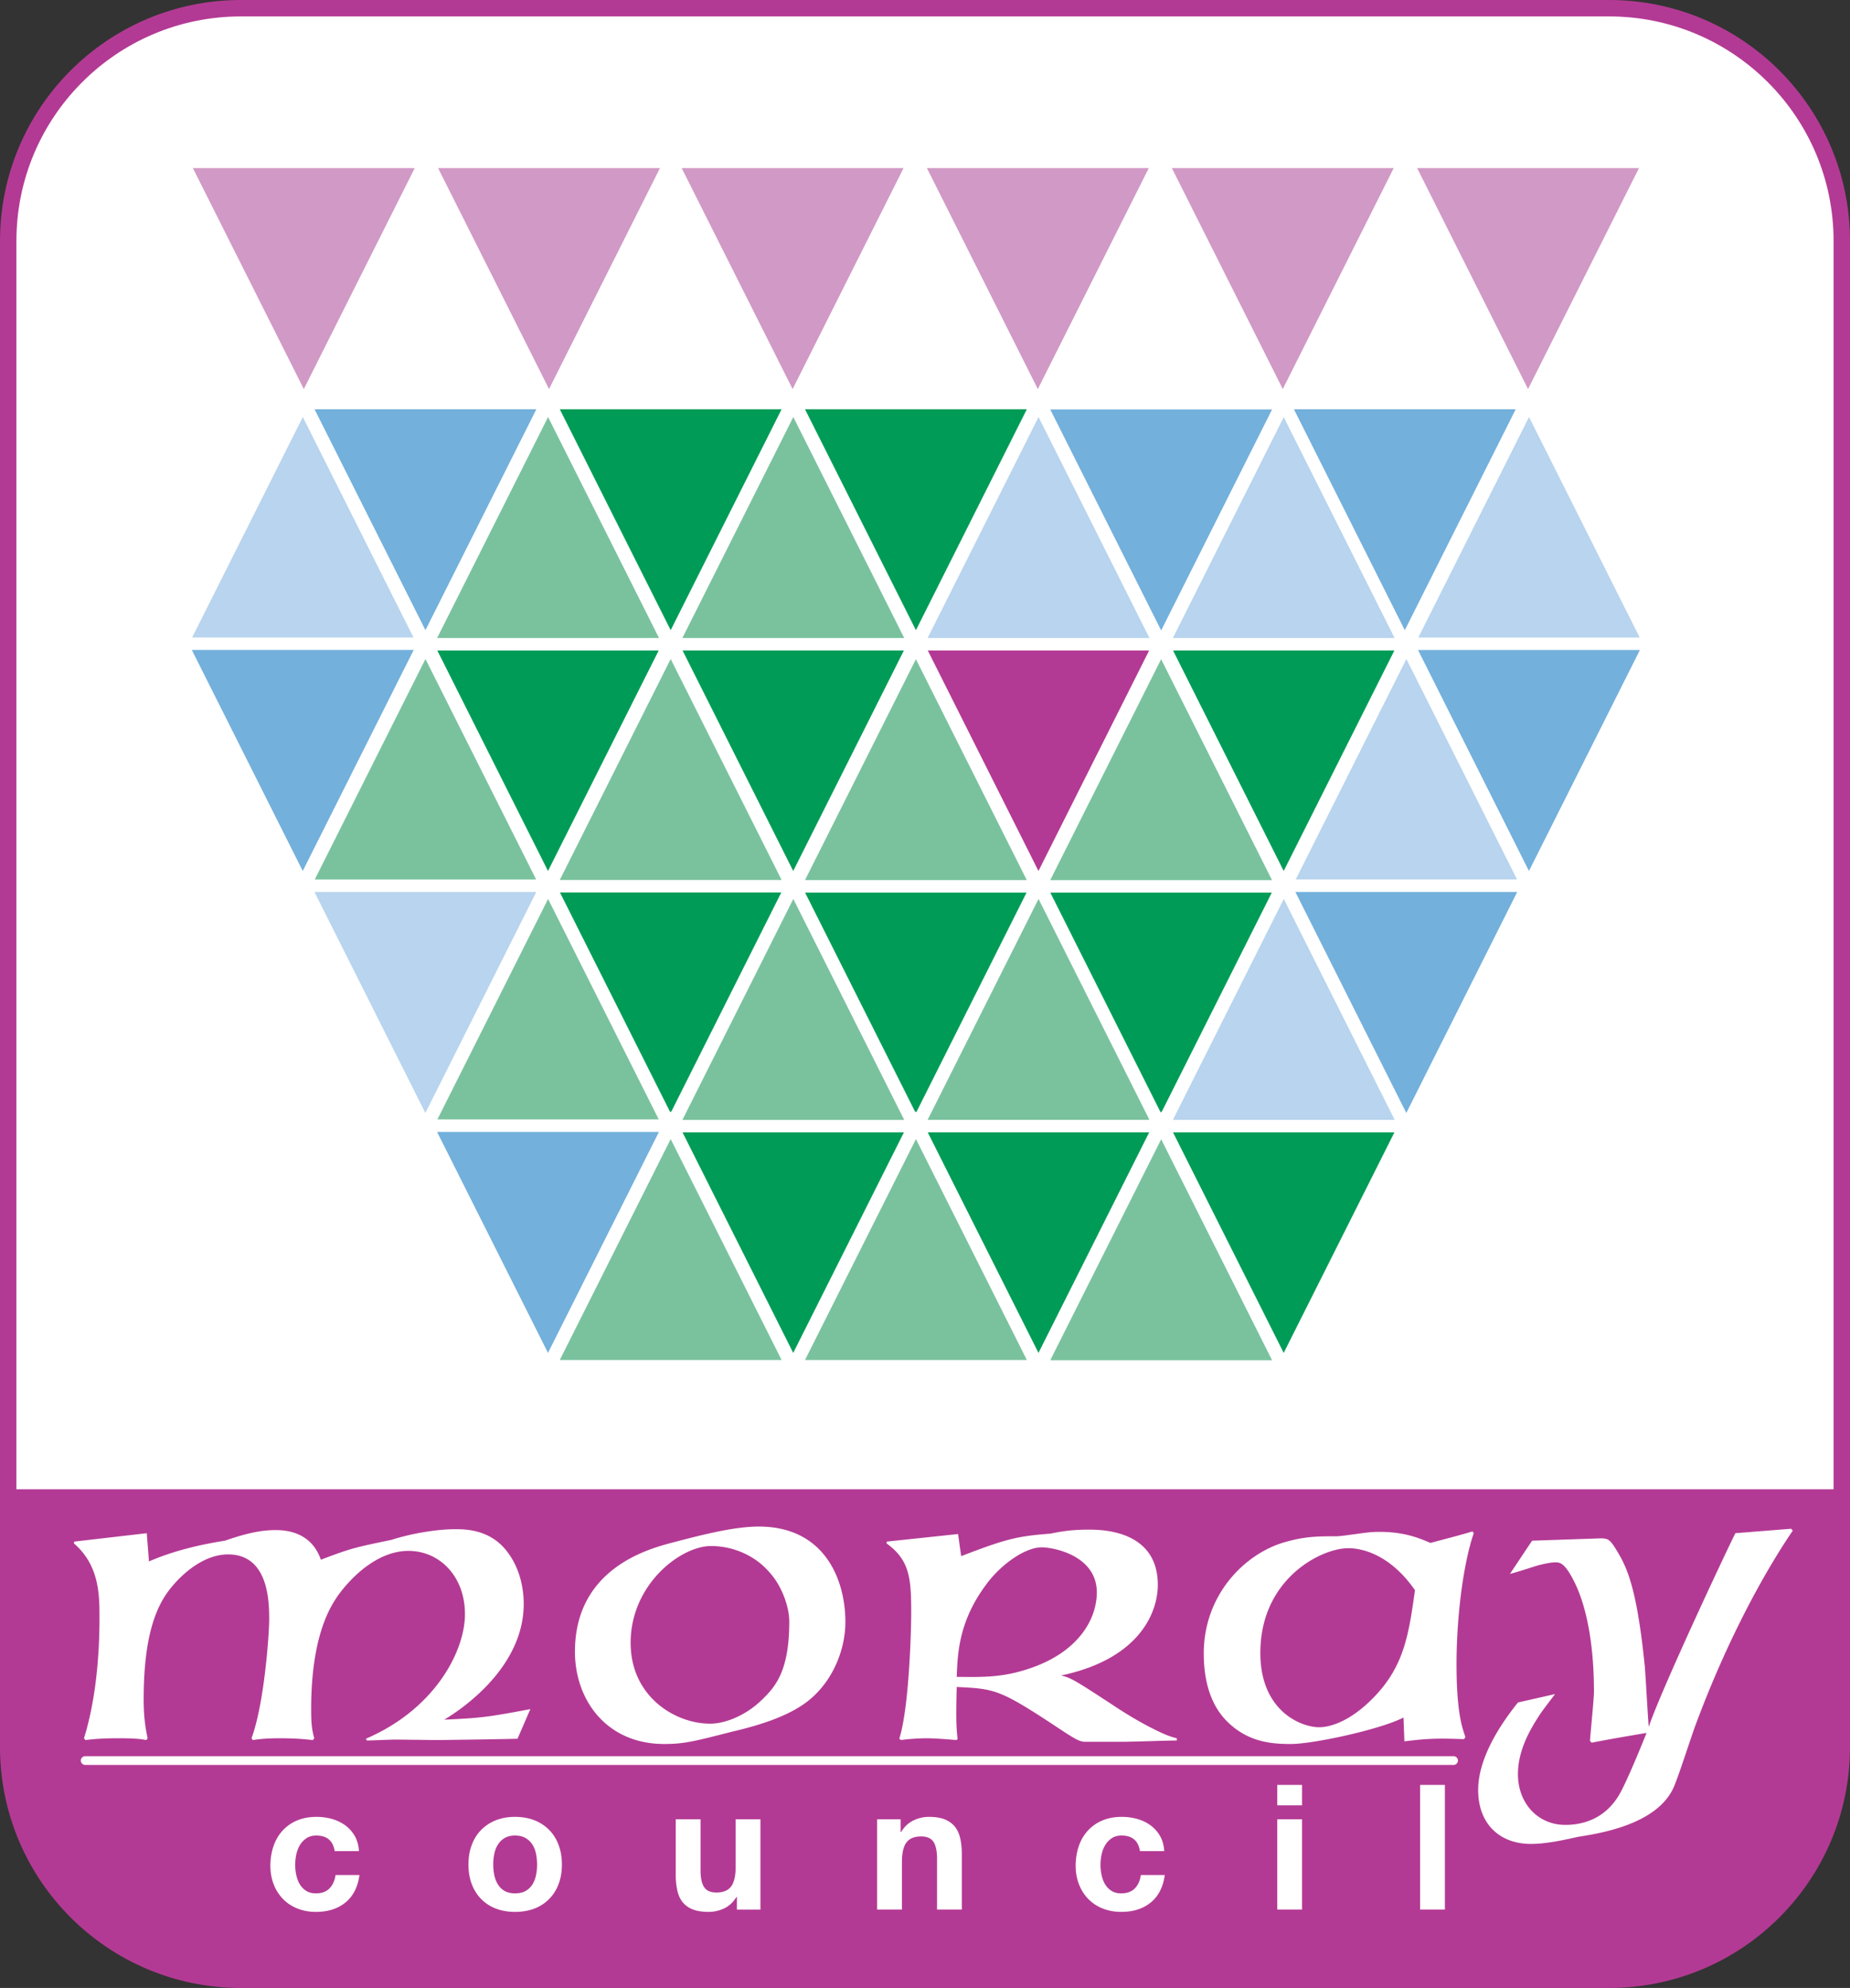 <svg xmlns="http://www.w3.org/2000/svg" width="295.38" height="317.352">
  <rect width="100%" height="100%" fill="#333333" stroke="none"/>
  <path fill="#fff" stroke="#b33a94" stroke-miterlimit="10" stroke-width="2.622" d="M294.069 278.885c0 20.524-16.637 37.156-37.156 37.156H38.467c-20.523 0-37.156-16.632-37.156-37.156V38.467c0-20.52 16.633-37.156 37.156-37.156h218.446c20.52 0 37.156 16.637 37.156 37.156z"/>
  <path fill="#b33a94" d="M1.31 237.748v41.137c0 20.524 16.634 37.156 37.157 37.156h218.446c20.52 0 37.156-16.632 37.156-37.156v-41.137zm119.84 5.946c10.516 0 13.829 8.464 13.829 15.242 0 4.445-2.043 9.523-5.996 12.625-2.82 2.188-6.914 3.672-12.067 4.87-6.066 1.552-7.691 1.974-10.863 1.974-9.176 0-14.254-6.98-14.254-14.742 0-13.125 11.5-16.301 15.098-17.29 4.586-1.199 10.094-2.68 14.254-2.68zm164.82.351.279.286c-4.797 7.054-10.586 17.777-15.45 30.832-.636 1.625-2.965 8.96-3.672 10.374-2.754 5.711-11.57 7.125-15.171 7.688-2.188.492-5.008 1.129-7.547 1.129-4.938 0-8.399-3.176-8.399-8.606 0-5.93 4.801-12 6.352-13.972l5.926-1.34c-.422.563-2.395 3.105-2.68 3.668-1.48 2.258-3.246 5.5-3.246 9.101 0 4.73 3.246 8.114 7.55 8.114 2.543 0 6.563-.773 8.958-5.434 1.414-2.75 3.46-7.832 4.023-9.242-1.41.215-7.477 1.274-8.75 1.555l-.281-.281c.074-1.2.636-6.708.636-7.837 0-9.172-1.69-14.605-3.035-17.355-1.62-3.317-2.398-3.317-3.175-3.317-.707 0-1.973.282-2.75.493-.703.21-3.739 1.2-4.45 1.344l3.532-5.294 10.375-.355c1.761-.066 1.972-.066 3.382 2.328 1.555 2.614 3.036 6.211 4.23 17.996.145 1.551.501 8.395.638 9.738 2.187-6.355 12.28-27.804 13.831-30.905zm-213.288.07c1.48 0 5.223 0 7.906 3.106 2.254 2.613 3.032 5.996 3.032 8.82 0 9.88-9.383 16.512-12.7 18.485 5.715-.281 6.703-.348 13.758-1.692l-2.047 4.727c-1.691.07-11.921.211-12.699.211-1.058 0-5.926-.07-6.914-.07-.707 0-3.809.144-4.445.144l-.145-.285c11.012-4.727 15.809-13.969 15.809-19.894 0-6-4.024-10.09-9.031-10.09-4.59 0-8.75 3.668-11.29 7.191-1.129 1.695-4.234 6.281-4.234 18.066 0 2.543.14 3.317.496 4.657l-.214.281c-.918-.07-2.188-.281-5.294-.281-2.328 0-3.242.14-4.3.281l-.215-.281c2.05-5.5 2.824-16.653 2.824-18.907 0-2.683 0-10.445-6.562-10.445-4.516 0-8.399 4.164-9.88 6.352-2.257 3.312-3.597 8.465-3.597 16.793 0 3.387.422 5.152.633 6.207l-.211.281c-1.2-.211-2.047-.281-4.516-.281-2.75 0-3.879.14-5.219.281l-.214-.281c1.836-5.93 2.472-12.91 2.472-19.191 0-3.668 0-8.4-4.094-11.927l.07-.28 11.571-1.34.355 4.511c4.02-1.761 8.466-2.746 12.137-3.316 4.02-1.41 6.281-1.692 8.113-1.692 2.895 0 5.926 1.059 7.196 4.73 5.011-1.906 5.578-1.976 11.293-3.175 2.82-.918 6.984-1.695 10.156-1.695zm101.102.071c1.976 0 11.078 0 11.078 8.82 0 4.234-2.754 11.785-15.453 14.465 1.554.352 2.258.778 8.183 4.657 2.543 1.695 5.153 3.245 7.906 4.515 1.266.566 1.836.707 2.399.848v.355c-1.34 0-7.34.207-8.54.207h-6.276c-.922-.137-1.344-.351-5.153-2.89-8.395-5.504-9.246-5.574-15.172-5.86-.136 5.153-.07 6.426.14 8.328l-.21.14c-.848-.07-3.317-.28-4.727-.28-1.41 0-3.176.14-4.09.28l-.284-.21c1.55-4.867 1.902-17.004 1.902-20.105 0-5.438-.211-8.4-3.95-11.083l.07-.28 11.364-1.204.493 3.532c7.335-2.825 8.96-3.176 14.253-3.598 1.48-.285 3.106-.637 6.067-.637zm61.312.281.211.286c-1.55 4.445-2.75 12.77-2.75 20.953 0 7.691.918 10.16 1.414 11.574l-.215.351c-3.883-.14-5.714-.14-9.523.352l-.145-3.805c-3.668 1.903-14.39 4.227-17.992 4.227-3.035 0-6.773-.277-10.09-3.523-2.894-2.82-3.808-6.915-3.808-10.938 0-9.524 6.769-16.16 13.265-17.852 3.031-.848 5.149-.847 7.903-.847.355 0 1.55-.14 1.973-.211 2.261-.281 3.245-.496 4.87-.496 4.16 0 6.489 1.058 8.184 1.765 1.836-.492 5.153-1.34 6.703-1.836zM113.53 246.8c-4.868 0-12.84 6.133-12.84 15.453 0 8.606 7.125 12.91 12.699 12.91 2.258 0 5.575-1.198 8.258-3.808 2.113-2.05 4.371-4.52 4.371-12.492 0-2.398-1.2-5.574-2.89-7.547-2.755-3.39-6.634-4.516-9.598-4.516zm52.773.211c-2.394 0-5.996 2.324-8.465 5.434-4.66 5.992-4.941 11.148-5.082 15.242 4.446.067 7.48.066 11.645-1.344 7.972-2.68 10.722-8.043 10.722-12.132 0-5.86-6.84-7.2-8.82-7.2zm48.965.137c-4.304 0-14.035 4.87-14.035 16.722 0 9.317 6.558 11.86 9.379 11.86 1.98 0 5.293-1.129 8.96-5.012 4.66-4.941 5.364-9.879 6.352-16.863-3.879-5.574-8.253-6.707-10.656-6.707zM13.6 280.354h218.52a.696.696 0 0 1 0 1.39H13.6a.695.695 0 1 1 0-1.39zm190.328 4.582h3.96v3.262h-3.96zm22.813 0h3.957v19.906h-3.957zm-176.207 5.101c.855 0 1.675.114 2.468.333.79.226 1.496.562 2.121 1.02a5.534 5.534 0 0 1 1.52 1.702c.39.676.61 1.485.668 2.41h-3.875c-.262-1.656-1.238-2.484-2.93-2.484-.633 0-1.16.145-1.59.438-.425.289-.773.66-1.047 1.113a5 5 0 0 0-.57 1.508 8.01 8.01 0 0 0-.168 1.629c0 .52.055 1.05.168 1.59.114.538.293 1.03.543 1.464a3.18 3.18 0 0 0 1.02 1.07c.426.282.949.418 1.562.418.945 0 1.676-.261 2.188-.792.512-.528.832-1.239.96-2.133h3.821c-.262 1.918-1 3.375-2.23 4.378-1.227 1.004-2.797 1.505-4.711 1.505-1.079 0-2.07-.18-2.973-.544a6.556 6.556 0 0 1-2.3-1.519 6.97 6.97 0 0 1-1.477-2.328c-.352-.898-.532-1.89-.532-2.969 0-1.113.165-2.152.489-3.11.328-.956.804-1.784 1.437-2.48a6.539 6.539 0 0 1 2.316-1.633c.91-.39 1.954-.586 3.122-.586zm31.706 0c1.133 0 2.16.184 3.083.544a6.764 6.764 0 0 1 2.355 1.535 6.7 6.7 0 0 1 1.504 2.398c.356.937.532 1.985.532 3.137s-.176 2.195-.532 3.12a6.705 6.705 0 0 1-1.504 2.384 6.577 6.577 0 0 1-2.355 1.523c-.922.352-1.95.528-3.083.528-1.136 0-2.16-.176-3.07-.528a6.581 6.581 0 0 1-2.34-1.523c-.652-.656-1.152-1.45-1.504-2.383-.355-.926-.53-1.969-.53-3.12 0-1.153.175-2.2.53-3.138.352-.941.852-1.742 1.505-2.398a6.77 6.77 0 0 1 2.34-1.535c.91-.36 1.933-.544 3.07-.544zm66.06 0c1.058 0 1.93.145 2.609.43.676.29 1.21.692 1.601 1.203.39.512.664 1.133.82 1.868.16.734.239 1.55.239 2.437v8.867h-3.957v-8.14c0-1.192-.188-2.074-.559-2.66-.375-.586-1.035-.88-1.98-.88-1.078 0-1.86.317-2.344.962-.484.64-.723 1.695-.723 3.164v7.554h-3.96v-14.414h3.761v2.008h.086c.5-.836 1.153-1.445 1.953-1.824a5.559 5.559 0 0 1 2.453-.575zm30.812 0c.855 0 1.675.114 2.468.333.79.226 1.496.562 2.121 1.02a5.472 5.472 0 0 1 1.516 1.702c.39.676.614 1.485.672 2.41h-3.879c-.257-1.656-1.234-2.484-2.926-2.484-.633 0-1.16.145-1.59.438a3.43 3.43 0 0 0-1.046 1.113 4.9 4.9 0 0 0-.57 1.508 8.01 8.01 0 0 0-.169 1.629c0 .52.055 1.05.168 1.59.114.538.294 1.03.544 1.464.253.434.59.793 1.02 1.07.425.282.948.418 1.558.418.949 0 1.68-.261 2.191-.792.512-.528.832-1.239.961-2.133h3.82c-.261 1.918-1.004 3.375-2.23 4.378-1.227 1.004-2.797 1.505-4.711 1.505-1.082 0-2.07-.18-2.973-.544a6.556 6.556 0 0 1-2.3-1.519c-.634-.648-1.122-1.426-1.477-2.328-.356-.898-.532-1.89-.532-2.969 0-1.113.165-2.152.489-3.11a6.95 6.95 0 0 1 1.437-2.48 6.539 6.539 0 0 1 2.316-1.633c.91-.39 1.95-.586 3.122-.586zm-71.22.391h3.962v8.145c0 1.187.184 2.074.559 2.66.37.586 1.03.879 1.976.879 1.078 0 1.86-.32 2.344-.961.484-.645.726-1.695.726-3.164v-7.559h3.957v14.418h-3.761v-2.008h-.086c-.5.832-1.153 1.438-1.953 1.813a5.744 5.744 0 0 1-2.453.555c-1.059 0-1.93-.137-2.606-.418-.68-.278-1.215-.676-1.605-1.184-.39-.512-.664-1.137-.82-1.867a11.528 11.528 0 0 1-.24-2.442zm96.036 0h3.96v14.414h-3.96zm-121.688 2.59c-.671 0-1.226.14-1.675.406-.446.27-.8.617-1.07 1.047a4.34 4.34 0 0 0-.574 1.48 8.573 8.573 0 0 0 0 3.383 4.55 4.55 0 0 0 .574 1.481c.27.438.624.785 1.07 1.047.449.257 1.004.386 1.675.386.668 0 1.231-.129 1.684-.386.457-.262.82-.61 1.09-1.047a4.46 4.46 0 0 0 .57-1.48c.114-.547.169-1.11.169-1.684 0-.578-.055-1.148-.169-1.7a4.258 4.258 0 0 0-.57-1.48 3.148 3.148 0 0 0-1.09-1.047c-.453-.266-1.016-.406-1.684-.406z"/>
  <g stroke="#fff" stroke-width="1.994">
    <path fill="#b33a94" d="M185.131 102.772h-38.648l19.324 38.492z"/>
    <path fill="#009c57" d="M145.975 102.768h-38.648l19.324 38.496zm78.313 0h-38.649l19.324 38.496zm-117.465.004H68.17l19.325 38.492zm19.577 38.625H87.75l19.324 38.496zm78.31.035h-38.657l19.324 38.492zm-39.16 0h-38.653l19.328 38.492zm-19.575 38.27h-38.648l19.324 38.492zm78.313 0h-38.649l19.324 38.492zm-39.153 0H146.48l19.328 38.492zM126.413 64.33H87.76l19.324 38.493zm39.156 0h-38.656l19.328 38.493z"/>
    <path fill="#7ac29e" d="M107.338 102.842h38.649L126.663 64.35Zm-39.156 0h38.652L87.51 64.35Zm19.578 38.629h38.653l-19.329-38.492zm-39.156 0h38.652L67.928 102.98Zm117.461.035h38.652L185.39 103.01zm-39.156-.007h38.652l-19.324-38.489zm-19.571 38.277h38.649l-19.324-38.492zm-39.156 0h38.652L87.51 141.284Zm78.308-.008h38.653l-19.324-38.488zm-19.577 38.336h38.656l-19.328-38.488zm-39.153 0h38.653l-19.329-38.488zm78.313.036h38.648l-19.324-38.493z"/>
    <path fill="#b8d4ee" d="M146.49 102.842h38.653L165.819 64.35Zm39.16 0h38.65L204.974 64.35Zm39.153 0h38.653L244.13 64.35Zm-195.781 0h38.652L48.35 64.35Zm58.218 38.555H48.593l19.324 38.496zm117.985.07h38.649l-19.325-38.488zm-19.575 38.309h38.65l-19.325-38.492z"/>
    <path fill="#73b0dc" d="M263.448 102.772h-38.653l19.325 38.492zm-195.785-.004H29.014l19.324 38.496zm176.199 38.629h-38.649l19.325 38.496zm-137.039 38.305H68.17l19.325 38.492zM87.256 64.33H48.604l19.324 38.493zm117.465.036h-38.648l19.324 38.496zm38.903-.036h-38.649l19.324 38.493z"/>
    <path fill="#d199c5" d="M224.143 25.838h-38.652l19.324 38.493zm39.16 0h-38.652l19.324 38.493zm-117.422 0h-38.656l19.328 38.493zm39.153 0H146.38l19.325 38.493zm-117.2 0H29.182l19.324 38.493zm39.153 0H68.334L87.66 64.331z"/>
  </g>
</svg>
